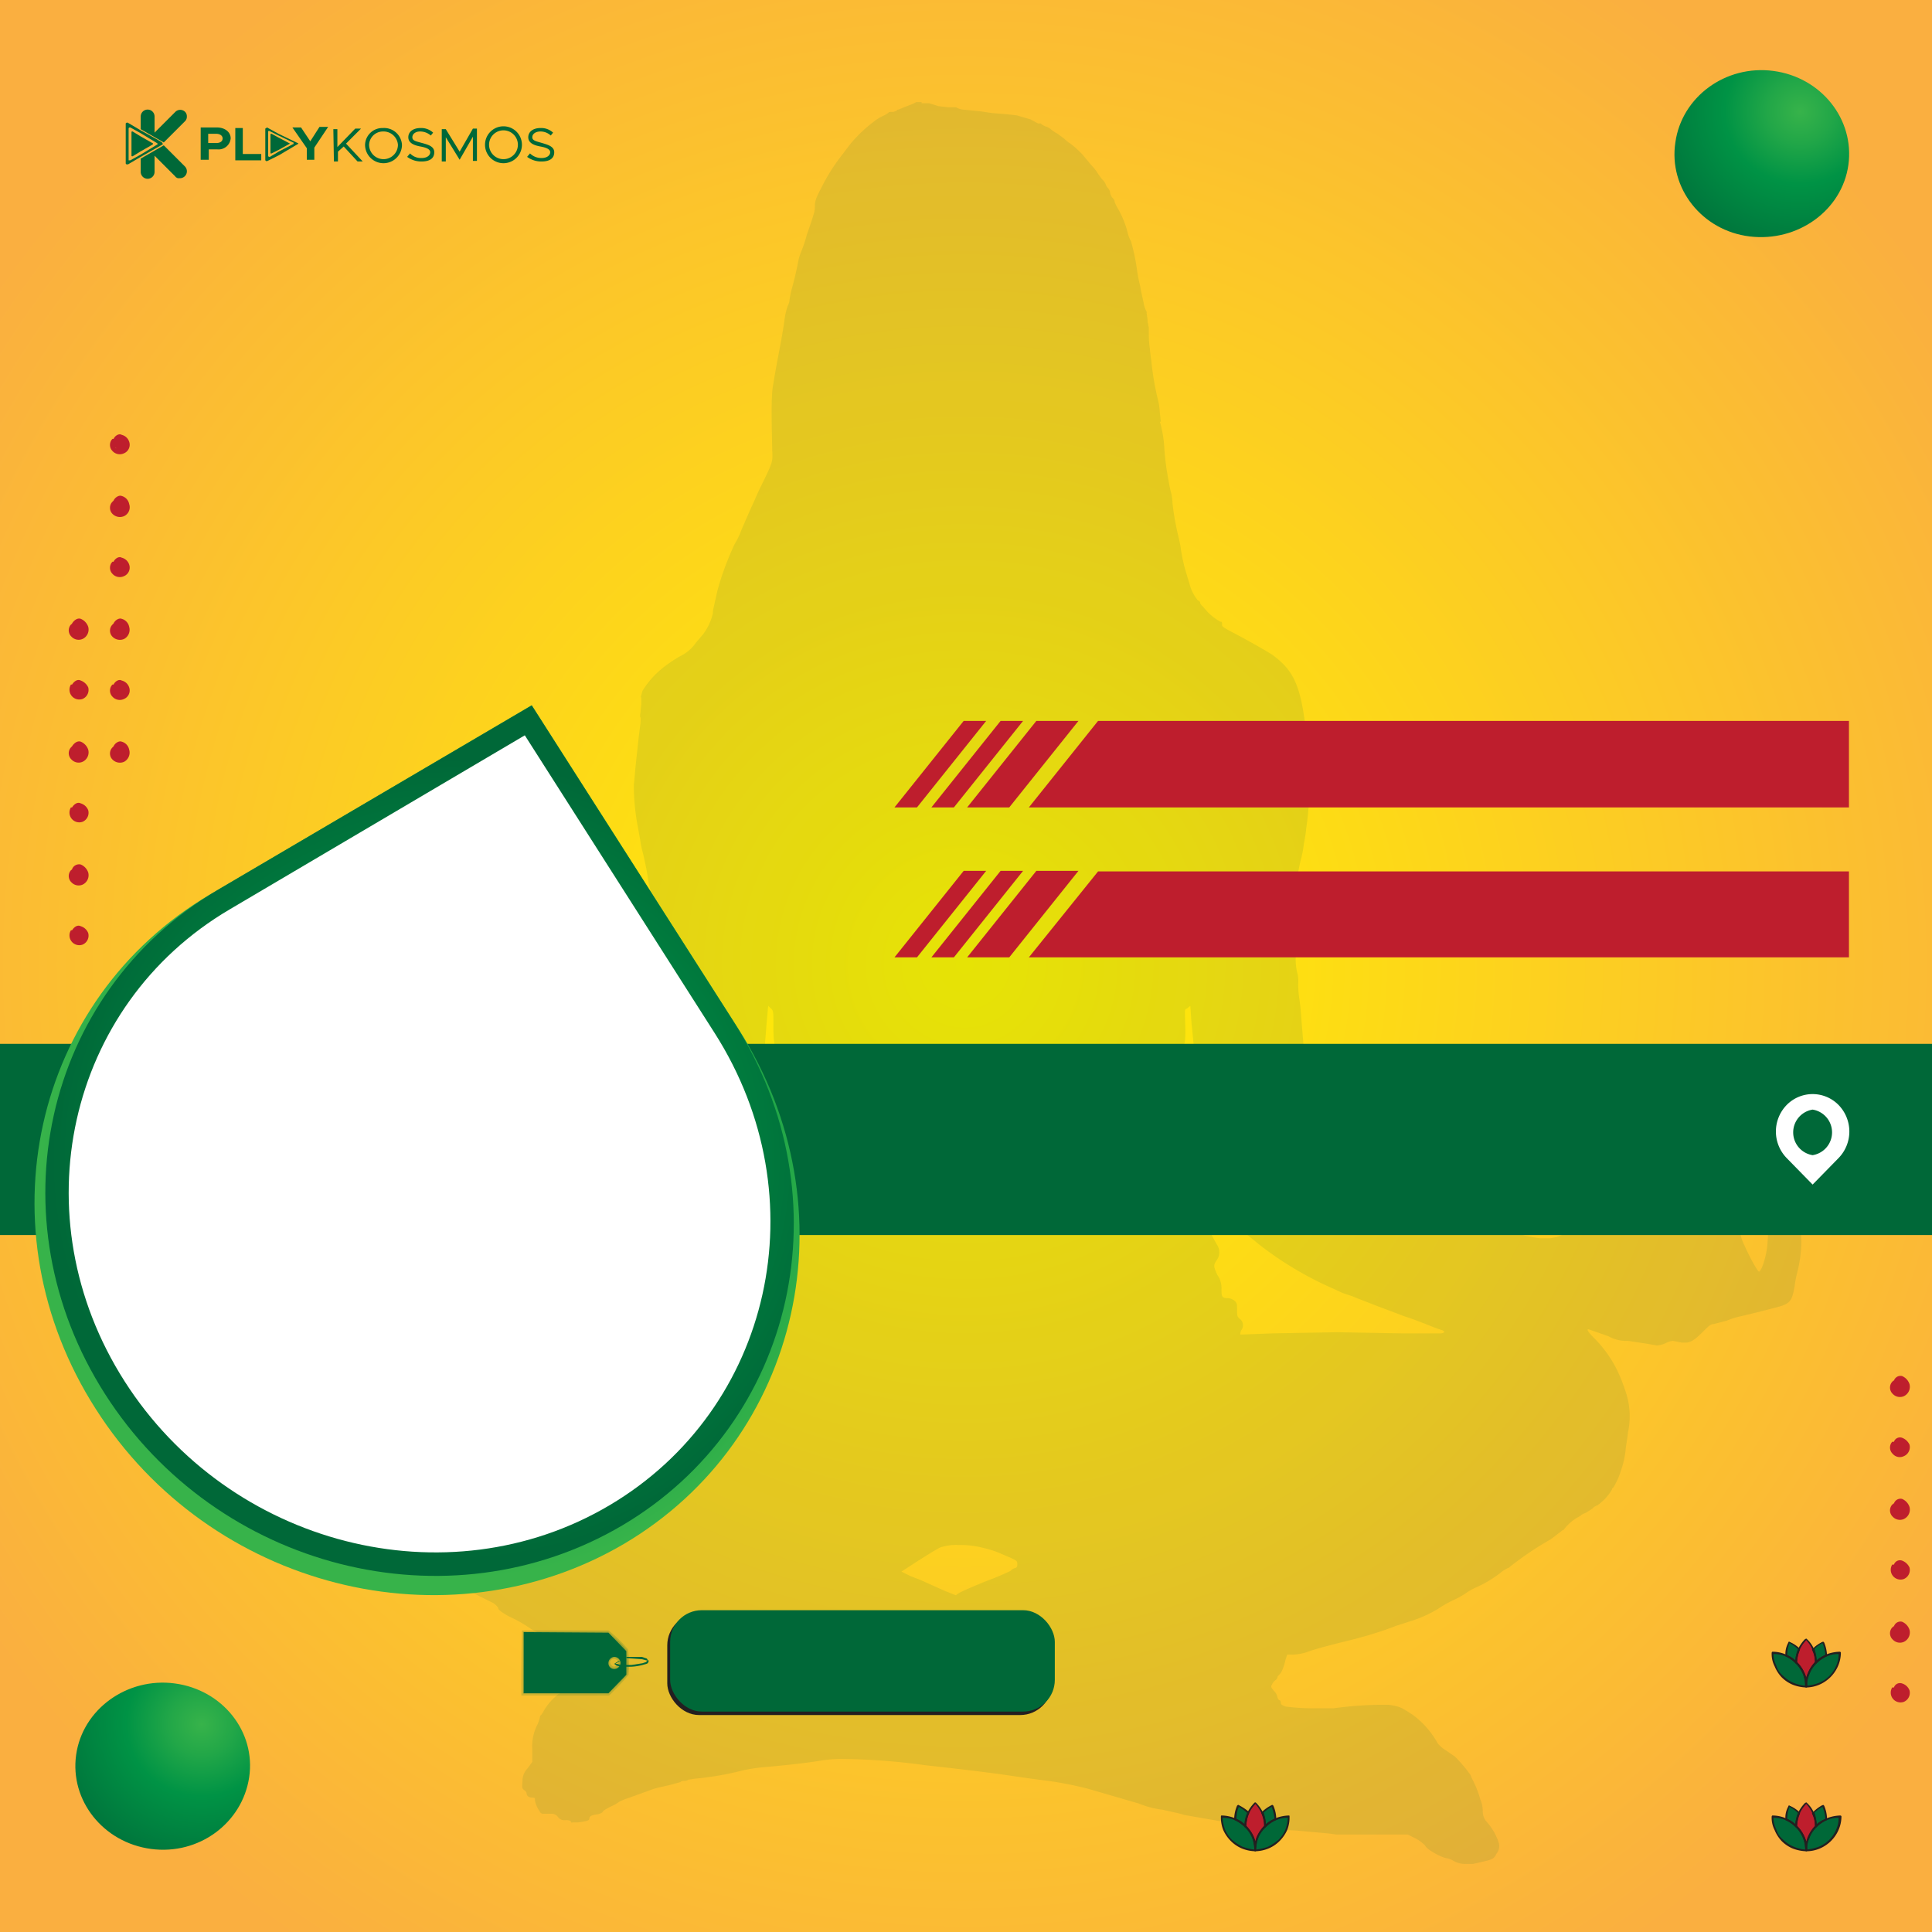 <svg data-name="Layer 1" xmlns="http://www.w3.org/2000/svg" xmlns:xlink="http://www.w3.org/1999/xlink" width="335" height="335"><rect width="100%" height="100%" fill="#333333" stroke="none"/><defs><radialGradient id="j" cx="310.84" cy="314.9" r="1.49" xlink:href="#a"/><radialGradient id="s" cx="315.51" cy="286.5" r="1.48" xlink:href="#a"/><radialGradient id="d" cx="49.59" cy="211.22" r="71.02" gradientTransform="rotate(34.1 77.537 253.404)" gradientUnits="userSpaceOnUse"><stop offset="0" stop-color="#006838"/><stop offset=".5" stop-color="#009345"/><stop offset="1" stop-color="#37b34a"/></radialGradient><radialGradient id="a" data-name="New Gradient Swatch 1" cx="48.86" cy="209.6" r="69.48" gradientTransform="rotate(34.1 77.537 253.404)" gradientUnits="userSpaceOnUse"><stop offset="0" stop-color="#37b34a"/><stop offset=".18" stop-color="#22a748"/><stop offset=".42" stop-color="#009345"/><stop offset="1" stop-color="#006838"/></radialGradient><radialGradient id="r" cx="310.84" cy="286.5" r="1.49" xlink:href="#a"/><radialGradient id="f" cx="2259.58" cy="-9.77" r="23.4" gradientTransform="matrix(-1.33 0 0 1.27 3317.38 31.76)" xlink:href="#a"/><radialGradient id="g" cx="2467.99" cy="210.4" r="23.4" gradientTransform="matrix(-1.33 0 0 1.27 3317.38 31.76)" xlink:href="#a"/><radialGradient id="h" cx="316.07" cy="317.91" r="2.92" xlink:href="#a"/><radialGradient id="i" cx="310.27" cy="317.91" r="2.92" xlink:href="#a"/><radialGradient id="c" data-name="New Gradient Swatch 2" cx="167.84" cy="166.95" r="257.17" gradientTransform="matrix(.8 0 0 .8 33 33.7)" gradientUnits="userSpaceOnUse"><stop offset="0" stop-color="#fff100"/><stop offset="1" stop-color="#faaf40"/></radialGradient><radialGradient id="k" cx="315.51" cy="314.9" r="1.48" xlink:href="#a"/><radialGradient id="l" cx="220.56" cy="317.91" r="2.92" xlink:href="#a"/><radialGradient id="m" cx="214.75" cy="317.91" r="2.92" xlink:href="#a"/><radialGradient id="n" cx="215.32" cy="314.9" r="1.49" xlink:href="#a"/><radialGradient id="o" cx="219.99" cy="314.9" r="1.48" xlink:href="#a"/><radialGradient id="p" cx="316.07" cy="289.51" r="2.92" xlink:href="#a"/><radialGradient id="q" cx="310.27" cy="289.51" r="2.92" xlink:href="#a"/><clipPath id="e"><path d="M123.9 179.1c18.2 28.5 10 65.2-18.2 81.9s-65.9 7-84.1-21.5-10-65.2 18.2-81.8L91 127.5z" fill="none"/></clipPath><clipPath id="b"><path fill="none" d="M0 0h335v335H0z"/></clipPath></defs><g clip-path="url(#b)"><path fill="url(#c)" d="M0 0h335v335H0z"/><path d="m133.2 174.4.4.4c.5.4.5.6.5 2.4s0 3.7.4 4.5.3 1.3-.4 2.5a2.8 2.8 0 0 0-.4 1.2 2.7 2.7 0 0 0 1.5 2.1c.6.4.7.6.7 1.2a2.1 2.1 0 0 1-.4 1.2 8.9 8.9 0 0 0-1.4 3.2 2.7 2.7 0 0 0 .5 1.3 2.8 2.8 0 0 1 .5.9l-.7 1a3 3 0 0 0-.7 1c0 .3-.3.8-1 1.9a3.2 3.2 0 0 0 .1 3.4l.5.6-.5 1.4c-.4.7-.8 1.6-1.1 2s-1.3 1.8-1.5 4.2-.2 2.3-1.7 5a2.4 2.4 0 0 0 .1 2.8c.6.8.6 1-.2 2.5a4.6 4.6 0 0 0-.6 2.5c0 1.3-.2 1.5-1.3 1.5l-.9.4c-.5.4-.6.5-.5 1.6s-.1 1.2-.5 1.6a1.5 1.5 0 0 0-.3 2c.2.3.3.6.2.7h-.4l-5.3-.2-11.1-.2-11.2.2h-6.8c-.7-.1-.7-.4 0-.6l1.3-.5 1.6-.6 2.1-.8 1.5-.5 1.3-.5 3.2-1.2 3.6-1.4 1-.4 1.4-.5 1.6-.7A62.4 62.4 0 0 0 121 216l1.6-1.3c4.1-3.3 4.7-4 5.3-5.2l.8-1.3a21.4 21.4 0 0 0 1.3-2.9 8.8 8.8 0 0 0 .3-2.2c.1-.9.2-2.4.3-3.3s.4-3 .6-4.6.4-3.7.5-4.6c.4-3.6.8-7.5 1.2-12.9zm73.2 0 .2 3c.2 1.7.4 4.1.5 5.4.3 3 .5 5.5.8 7.8s.3 3 .5 4.6.4 3.7.5 4.6.3 2.4.3 3.3a19.5 19.5 0 0 0 .3 2.2 19.9 19.9 0 0 0 1.4 2.9l.7 1.3c.6 1.2 1.3 1.9 5.4 5.2l1.6 1.3a59.8 59.8 0 0 0 12.7 7.5l1.5.7 1.5.5 1 .4 3.6 1.4 3.2 1.2 1.3.5 1.5.5 2.1.8 1.5.6 1.4.5c.7.2.7.5 0 .6H243l-11.2-.2-11.1.2-5.3.2h-.3c-.1-.1 0-.4.1-.7a1.4 1.4 0 0 0-.2-2c-.5-.4-.5-.6-.5-1.6s0-1.2-.5-1.6a2.1 2.1 0 0 0-1-.4c-1.1 0-1.2-.2-1.2-1.5a4 4 0 0 0-.7-2.5c-.7-1.5-.7-1.7-.2-2.5a2.3 2.3 0 0 0 .1-2.8c-1.5-2.7-1.4-2.6-1.7-5s-.3-2.7-1.4-4.2a12 12 0 0 1-1.1-2l-.6-1.4.6-.6a3 3 0 0 0 0-3.4 6.5 6.5 0 0 1-.9-1.9 3 3 0 0 0-.7-1l-.7-1a2.8 2.8 0 0 1 .5-.9 2.7 2.7 0 0 0 .5-1.3 7.7 7.7 0 0 0-1.5-3.2 2.1 2.1 0 0 1-.3-1.2c0-.6.1-.8.7-1.2a3 3 0 0 0 1.5-2.1 2.8 2.8 0 0 0-.4-1.2c-.8-1.2-.8-1.7-.4-2.5s.5-1.6.4-4.5 0-2 .4-2.4zm-40.2 93.5a15.4 15.4 0 0 1 4.3.5 16.5 16.5 0 0 1 2.6.8l2.1.9c1.1.5 1.2.6 1.2 1.1s-.1.6-.4.7a1.6 1.6 0 0 0-.8.5c-.2.1-2.1 1-4.3 1.8-3.9 1.6-4.9 2.1-5.1 2.4h-.1l-2-.8-4-1.8-1.8-.7-1.6-.8.8-.5c1.8-1.2 5.6-3.6 6-3.7a8.6 8.6 0 0 1 3.1-.4zm-6.4-250.2h-.9l-.6.3-1.3.5-1.2.5c-.1 0-.3 0-.3.2l-.6.2c-.4 0-.8 0-.8.1a3.6 3.6 0 0 1-1 .6 8.6 8.6 0 0 0-1.6 1 24.9 24.9 0 0 0-4 3.8l-1.6 2.1a32.3 32.3 0 0 0-3.5 5.6c-.9 1.7-1.1 2.3-1.1 3.1a4.3 4.3 0 0 1-.3 1.7c-.1.4-.6 1.9-1.1 3.3a23.8 23.8 0 0 1-1 3 9.3 9.3 0 0 0-.6 2.2c-.2 1-.6 2.7-.9 3.8a16.5 16.5 0 0 0-.5 2.3 2.2 2.2 0 0 1-.3 1 12.4 12.4 0 0 0-.6 2.7c-.3 2-.5 3.1-.9 5.2s-.8 4.3-1.1 6.2-.2 6.2-.1 11c.1 2 .1 2-1.8 5.9-.7 1.4-1.2 2.6-1.2 2.6l-1 2.2c-.5 1.2-1.2 2.7-1.5 3.5s-.8 1.7-1 2a50.8 50.8 0 0 0-3 8.1c-.7 3.2-.8 3.4-.8 4a9.8 9.8 0 0 1-1.7 3.6l-1.2 1.4a7 7 0 0 1-2.8 2.4 23.8 23.8 0 0 0-2.7 1.8 15.4 15.4 0 0 0-3.8 4.2l-.3 1.1h.1v1.3c-.1.6-.1 1.2-.2 1.7v.5h.1a9.9 9.9 0 0 1-.1 1.5c-.2 1.3-.4 3.4-.8 7-.1 1-.2 2.5-.3 3.2a39.3 39.3 0 0 0 .7 7.3l.4 2.2a16.9 16.9 0 0 0 .5 2.4c.3 1.3.6 2.6.9 4.6a4.9 4.9 0 0 0 .3 1.3 48 48 0 0 1-.1 8.4c-.1.8-.2 1.9-.2 2.4s-.1 1.1-.2 1.1a3.5 3.5 0 0 0-.2 1.6 12.5 12.5 0 0 1-.2 2.4 97.4 97.4 0 0 0-.8 11.7c-.2 7.3-.5 9.9-1.2 11.7l-.4 1-.3.8c-.1.5-.8 1.3-1.1 1.3h-.2l-1.8 1.3a38.3 38.3 0 0 0-7.6 6.4 53.4 53.4 0 0 1-6.2 5.5l-3.6 2.7-1.2.8-.5.3a19.5 19.5 0 0 1-3.6 2.5l-.4.4a2.4 2.4 0 0 1-.9.5l-.9.6-1.4.8-3.4 2a19.9 19.9 0 0 1-8.6 2.9H67c-2.3-.4-2.7-.5-3.2-.8-2.6-1.9-4.2-2.5-8.3-2.9a12.2 12.2 0 0 1-3.5-.5 5 5 0 0 0-1.6-.5l-2.7-.8-1.5-.5-1.3-.6-1.4-.2h-.1a2.1 2.1 0 0 0-1.6.5c-1 .7-1.4 1.5-1 2s.3.8-.3 1.2a12.9 12.9 0 0 0-1.8 2.4l-1.7 2.8a2.1 2.1 0 0 0-.6 1.5 5.6 5.6 0 0 1-.5 1.8 11.6 11.6 0 0 0-.6 1.5 28.5 28.5 0 0 1-2 4.7c-.1.2-.5.3-.9.3l-1.1.2H31l-.4-.3a4.6 4.6 0 0 0-1-1 2.8 2.8 0 0 1-.6-1 11 11 0 0 0-1.5-3.3 3.2 3.2 0 0 0-2.8-1.5h-.3c-.9.1-1 .1-1.4.9a12.7 12.7 0 0 0-.1 5.5 46.5 46.5 0 0 0 2.6 4l1 1.5a2.8 2.8 0 0 0 1.5 1.7 4.3 4.3 0 0 0 2 .3l3.2-.3h2.3c1.9.6 1.8.6 2.5 2.1s1.2 1.3 4.2 1.3l3.9-.2 1.1-.2.9.9c.9.9.9.9 2.2.9s1.5-.1 4-1.3l4.5-2.3a8.3 8.3 0 0 0 2-1.1.7.7 0 0 1 .6-.3h.3l-.5 1a3.6 3.6 0 0 0-.5 1.3c0 .2-.4 1.4-.7 2.5-1.1 3-1.2 5.4-.5 9.4a34.2 34.2 0 0 0 .9 3.9 15.3 15.3 0 0 0 2.4 4.6 23.9 23.9 0 0 0 4.8 3.7l.8.5.9.5a7 7 0 0 1 1.9 1.2c2.8 2.1 8.5 5.4 9.2 5.4l5.2 2.6c.4.3.8.7.8.9s.6.7 1.9 1.4a22.7 22.7 0 0 1 3.4 1.9 8.6 8.6 0 0 0 1.9 1l.5.2a35.1 35.1 0 0 0 4.1 2.3 29.8 29.8 0 0 0 4.1 1.8.4.4 0 0 1 .4.2c0 .1.3.2.5.2s.5.3-.3 1.1a11.6 11.6 0 0 0-1.8 2.2 3.8 3.8 0 0 1-2.7 1.7 1.9 1.9 0 0 0-1.2.5.3.3 0 0 1-.3.3 10.1 10.1 0 0 0-2.7 3.1c0 .1-.2.3-.3.5a.7.7 0 0 0-.3.5 5.4 5.4 0 0 1-.4 1.2 8.3 8.3 0 0 0-.9 4.4v2.1l-.8 1.1a3.1 3.1 0 0 0-.9 2.3c-.1 1-.1 1.2.3 1.5a.9.9 0 0 1 .4.5c0 .5.4.8 1 .8s.4.2.5.7a4.2 4.2 0 0 0 .6 1.4c.3.5.4.7.8.7h1.4a1.3 1.3 0 0 1 1.1.5 1.4 1.4 0 0 0 1.4.6c.5 0 .9.1.9.3s.1.1.5.1h.7c1.5-.2 2-.3 2-.7s.5-.6 1.4-.7a1.9 1.9 0 0 0 .9-.4c0-.2.7-.6 1.5-1a6.4 6.4 0 0 0 1.4-.8l.9-.4 1.7-.6 1.1-.4 1.1-.4 1.1-.4.7-.2 2.2-.5 1.8-.5c0-.1.3-.2.6-.2s.7-.1.7-.2l1.3-.2a50.8 50.8 0 0 0 8.1-1.4 28.7 28.7 0 0 1 4-.6c3.4-.3 7.1-.7 9.5-1.1a22.6 22.6 0 0 1 4.2-.3 112.7 112.7 0 0 1 14.2 1.1l4.5.5 4.2.5 3.9.5 4.1.6 2.9.4a62.2 62.2 0 0 1 8.6 1.6l7.2 2.1 1.4.4a15.6 15.6 0 0 0 4.2 1.1c1.2.3 2.9.6 3.7.9l7.5 1.3 2.3.3a62 62 0 0 0 9.6 1.1c3 .3 6.1.5 6.9.7h12.5l1.4.7a6.4 6.4 0 0 1 1.6 1.2c.2.6 2.6 2 3.7 2.2a2.8 2.8 0 0 1 1.1.4 4.3 4.3 0 0 0 2.2.6h1.3l2.6-.6c.9-.3 1.1-.4 1.5-1.2a2.1 2.1 0 0 0 .4-1.8 10.1 10.1 0 0 0-2.2-3.8 2.8 2.8 0 0 1-.6-1.8 5.2 5.2 0 0 0-.3-1.7 2.1 2.1 0 0 1-.2-.6 20.7 20.7 0 0 0-1.2-3 3.9 3.9 0 0 1-.4-.9 25.6 25.6 0 0 0-2.7-3.2l-1.6-1.1a6 6 0 0 1-1.4-1.2 15.2 15.2 0 0 0-4.4-5c-2-1.3-2.2-1.4-4.1-1.7h-1.7a68.3 68.3 0 0 0-7.8.6h-2.8a36 36 0 0 1-5.6-.3c-.5-.2-.8-.3-.8-.6s-.1-.5-.3-.5a.9.9 0 0 1-.3-.5 2 2 0 0 0-.6-1.1c-.5-.6-.6-.7-.3-1.2a2 2 0 0 1 .6-.7.7.7 0 0 0 .3-.5c0-.1.2-.3.4-.5s.6-.8 1-2.5l.3-.9h1.1a8.5 8.5 0 0 0 2.2-.4c1-.4 3.9-1.2 7.2-2s6.4-1.8 8.4-2.6l2.8-.9a21.4 21.4 0 0 0 4.4-2 20.5 20.5 0 0 1 2.6-1.5 14.7 14.7 0 0 0 2.2-1.2 11.9 11.9 0 0 1 2.4-1.3 21.4 21.4 0 0 0 3.7-2.3 5.2 5.2 0 0 1 1.5-.9l.2-.2a56.4 56.4 0 0 1 7-4.7l2.1-1.6h.1a8.1 8.1 0 0 1 2.3-2.1l.7-.4c0-.1.4-.3.9-.5l1.1-.7a2 2 0 0 1 .9-.6 8.8 8.8 0 0 0 2.5-2.7c0-.2.1-.3.2-.3a13.3 13.3 0 0 0 1.4-3.1 15.6 15.6 0 0 0 .8-3.8c.1-.7.3-1.9.4-2.8a13.4 13.4 0 0 0-.6-7.5 27.2 27.2 0 0 0-1.1-2.8 20.9 20.9 0 0 0-4.3-6.1c-.9-.9-1.2-1.4-.9-1.4h.1l.8.3.9.3 1.7.6a6.3 6.3 0 0 0 3.4.8l3.3.5 1.7.3a4.2 4.2 0 0 0 1.5-.4 3.3 3.3 0 0 1 1.3-.4l1.5.3h.7c.8 0 1.6-.5 2.8-1.7s1.5-1.5 2-1.5l2.3-.6a14.4 14.4 0 0 1 2.6-.8l2.9-.7 2.7-.7c2.8-.7 3.1-1 3.6-3.9a15.8 15.8 0 0 1 .4-2.1c.9-3.5 1-7.1.2-8.6s-2.2-2.7-3.3-2.7h-.5c-.8.4-1.3 2.2-1.5 5.7a14.3 14.3 0 0 1-1 4.6c-.2.4-.4.7-.5.7s-1-1.2-2.5-4.5a9.4 9.4 0 0 1-.7-1.9 1.1 1.1 0 0 0-.2-.6 9.4 9.4 0 0 1-.8-2 13.4 13.4 0 0 0-2.2-4.4l-.4-.7a12 12 0 0 0-2.1-3.7 2.4 2.4 0 0 0-1.6-1h-.3a4.3 4.3 0 0 0-2.9 1.3 5.5 5.5 0 0 1-1.4.9l-1.7 1.3a12.8 12.8 0 0 1-2.1 1.4l-1.4.8c-.4.5-1.3.8-3.1 1.2a20.8 20.8 0 0 0-7 3.5 20.9 20.9 0 0 1-4.7 2.4l-1.1.2H267a27.2 27.2 0 0 1-6.6-1.7l-1-.4-3.4-1.4a67.5 67.5 0 0 1-8.2-4.3l-1.4-.7h-.2l-1.8-1.3c-2.5-1.7-4.1-2.9-6.1-4.4a9.6 9.6 0 0 0-1.9-1.4l-.2-.2a8.9 8.9 0 0 0-1.7-1.3 19.6 19.6 0 0 1-4.6-4.3 10.2 10.2 0 0 0-1.5-1.9c-1.1-1.2-1.3-1.3-1.5-2.5-.5-3-.7-5.6-1.2-11.6-.1-1.7-.3-3.6-.4-4.1a18.1 18.1 0 0 1-.2-2.5 6.7 6.7 0 0 0-.1-1.8 9.7 9.7 0 0 1-.3-3.4c-.1-1.8-.2-4.2-.3-5.4a38.4 38.4 0 0 1 .1-4.7 51.4 51.4 0 0 1 1-6.1 18.8 18.8 0 0 0 .6-3.1 23.4 23.4 0 0 0 .4-2.6 55.5 55.5 0 0 0 .5-10.8c-1-13-2-16-6.3-19.2-.7-.5-4.4-2.6-6.7-3.8s-2.1-1.2-2.1-1.6-.1-.4-.3-.4a9.5 9.5 0 0 1-2.4-1.9l-.6-.7c-.3-.3-.5-.5-.5-.7s-.2-.3-.4-.4a7.2 7.2 0 0 1-1.4-2.7l-.6-2a28.6 28.6 0 0 1-1-4.6c-.1-.6-.3-1.5-.4-1.9a45.1 45.1 0 0 1-1-5.7 7.8 7.8 0 0 0-.2-1.6c-.1-.4-.3-1.2-.4-1.8l-.4-2.3c-.1-.6-.3-2.2-.4-3.6a21 21 0 0 0-.7-4.5c-.1-.1-.1-.3.1-.3-.1-.4-.1-1-.2-1.6a10.4 10.4 0 0 0-.3-2.1 48.9 48.9 0 0 1-1.1-6.2c-.1-1-.3-2.2-.3-2.6a15.7 15.7 0 0 1-.2-2.5v-1.2c0-.2-.1-.4-.1-.6s-.1-.3-.1-.5-.1-1.1-.2-1.6h.1a4.7 4.7 0 0 1-.6-1.7c-.2-.9-.5-2.2-.6-2.9a26.1 26.1 0 0 1-.6-3.2 38.1 38.1 0 0 0-1-4.6 4.9 4.9 0 0 1-.6-1.6 16.5 16.5 0 0 0-1.7-4.1 8.8 8.8 0 0 1-.5-1 1.2 1.2 0 0 0-.4-.8 2 2 0 0 1-.4-.8 1.4 1.4 0 0 0-.4-.9 1.7 1.7 0 0 1-.4-.7 2.1 2.1 0 0 0-.6-.8l-.6-.8a8.7 8.7 0 0 0-1.3-1.7l-1.5-1.8a16.3 16.3 0 0 0-2.1-1.9 4.9 4.9 0 0 1-1-.8l-1.2-.9a5.8 5.8 0 0 1-1.2-.8 2.3 2.3 0 0 0-1-.5c-.4-.2-.7-.4-.7-.5h-.5l-.4-.2-.9-.5-.7-.2-1.7-.5-1.8-.2-2.5-.2-2-.3-3-.3a2.4 2.4 0 0 1-1.2-.4h-1.4l-1.7-.2-1.6-.5h-1.3z" fill="#006838" data-name="layer1" opacity=".1"/><path fill="#006838" d="M0 181h335v33.15H0z"/><path d="M128.1 178.5c19.8 31.1 10.9 71-19.9 89.2-30.8 18.1-71.8 7.7-91.6-23.4-19.9-31.1-11-71 19.8-89.2l55.8-32.8z" fill="url(#d)"/><path d="M127.3 177.3c19.4 30.4 10.7 69.4-19.4 87.2-30.2 17.8-70.3 7.6-89.7-22.8-19.4-30.4-10.7-69.5 19.4-87.3l54.6-32.1z" fill="url(#a)"/><g clip-path="url(#e)"><path d="M123.9 179.1c18.2 28.5 10 65.2-18.2 81.9s-65.9 7-84.1-21.5-10-65.2 18.2-81.8L91 127.5z" fill="#fff"/></g></g><g fill="#be1e2d"><path d="M21.1 128.6c-.5-.2-1.2.3-1.4.8l-.2.2a1.5 1.5 0 0 0 0 2.1 1.8 1.8 0 0 0 2 .4 1.8 1.8 0 0 0 .9-2.1 1.8 1.8 0 0 0-1.3-1.4zm-1.1 2.2.2.2zM21.1 118c-.5-.3-1.2.2-1.4.7h-.2a1.5 1.5 0 0 0 0 2.1 1.7 1.7 0 0 0 2 .4 1.6 1.6 0 0 0 .9-2 1.8 1.8 0 0 0-1.3-1.2zm-1.1 2.2zM21.1 107.3c-.5-.2-1.2.3-1.4.8l-.2.2a1.5 1.5 0 0 0 0 2.1 1.8 1.8 0 0 0 2 .4 1.8 1.8 0 0 0 .9-2.1 1.8 1.8 0 0 0-1.3-1.4zm-1.1 2.2.2.2zM21.1 96.7c-.5-.3-1.2.2-1.4.7h-.2a1.5 1.5 0 0 0 0 2.1 1.7 1.7 0 0 0 2 .4 1.6 1.6 0 0 0 .9-2 1.8 1.8 0 0 0-1.3-1.2zM20 98.9zM21.1 86c-.5-.2-1.2.3-1.4.8l-.2.2a1.5 1.5 0 0 0 0 2.1 1.8 1.8 0 0 0 2 .4 1.7 1.7 0 0 0 .9-2.1 1.8 1.8 0 0 0-1.3-1.4zM20 88.2l.2.2zM21.1 75.4c-.5-.3-1.2.2-1.4.7h-.2a1.5 1.5 0 0 0 0 2.1 1.7 1.7 0 0 0 2 .4 1.6 1.6 0 0 0 .9-2 1.8 1.8 0 0 0-1.3-1.2zM20 77.6c.1 0 .1.1.2.2z"/><g><path d="M14 160.6c-.6-.3-1.2.2-1.5.7h-.2a1.7 1.7 0 0 0 2 2.5 1.7 1.7 0 0 0 1-2 2 2 0 0 0-1.3-1.2zm-1.1 2.2zM14 149.9a1.3 1.3 0 0 0-1.5.8c0 .1-.1.1-.2.2a1.5 1.5 0 0 0 .1 2.1 1.7 1.7 0 0 0 1.9.4 1.8 1.8 0 0 0 1-2.1 2.3 2.3 0 0 0-1.3-1.4zm-1.1 2.2.2.2zM14 139.3c-.6-.3-1.2.2-1.5.7h-.2a1.7 1.7 0 0 0 2 2.5 1.7 1.7 0 0 0 1-2 2 2 0 0 0-1.3-1.2zm-1.1 2.2zM14 128.6c-.6-.2-1.2.3-1.5.8l-.2.2a1.5 1.5 0 0 0 .1 2.1 1.7 1.7 0 0 0 1.9.4 1.8 1.8 0 0 0 1-2.1 2.3 2.3 0 0 0-1.3-1.4zm-1.1 2.2.2.2zM14 118c-.6-.3-1.2.2-1.5.7h-.2a1.7 1.7 0 0 0 2 2.5 1.7 1.7 0 0 0 1-2A2.3 2.3 0 0 0 14 118zm-1.1 2.2zM14 107.3c-.6-.2-1.2.3-1.5.8 0 .1-.1.1-.2.2a1.5 1.5 0 0 0 .1 2.1 1.7 1.7 0 0 0 1.9.4 1.8 1.8 0 0 0 1-2.1 2.3 2.3 0 0 0-1.3-1.4zm-1.1 2.2a.2.2 0 0 0 .2.2.2.2 0 0 1-.2-.2z"/></g></g><g fill="#be1e2d"><path d="M329.8 291.9a1.1 1.1 0 0 0-1.4.7h-.3a1.7 1.7 0 0 0 2 2.5 1.7 1.7 0 0 0 1-2 2 2 0 0 0-1.3-1.2zm-1.1 2.2zM329.8 281.2a1.2 1.2 0 0 0-1.4.8h-.1c0 .1-.1.1-.2.2a1.5 1.5 0 0 0 .1 2.1 1.7 1.7 0 0 0 1.9.4 1.8 1.8 0 0 0 1-2.1 2.3 2.3 0 0 0-1.3-1.4zm-1.1 2.2a.2.2 0 0 0 .2.2c-.1-.1-.2-.1-.2-.2zM329.8 270.6a1.1 1.1 0 0 0-1.4.7h-.3a1.7 1.7 0 0 0 2 2.5 1.7 1.7 0 0 0 1-2 2.3 2.3 0 0 0-1.3-1.2zm-1.1 2.2zM329.8 259.9a1.2 1.2 0 0 0-1.4.8h-.1c0 .1-.1.1-.2.2a1.5 1.5 0 0 0 .1 2.1 1.7 1.7 0 0 0 1.9.4 1.8 1.8 0 0 0 1-2.1 2.3 2.3 0 0 0-1.3-1.4zm-1.1 2.2.2.2zM329.8 249.3a1.1 1.1 0 0 0-1.4.7h-.3a1.5 1.5 0 0 0 .1 2.1 1.6 1.6 0 0 0 1.9.4 1.7 1.7 0 0 0 1-2 2.3 2.3 0 0 0-1.3-1.2zm-1.1 2.2.2.2zM329.8 238.6a1.2 1.2 0 0 0-1.4.8h-.1l-.2.2a1.5 1.5 0 0 0 .1 2.1 1.7 1.7 0 0 0 1.9.4 1.8 1.8 0 0 0 1-2.1 2.3 2.3 0 0 0-1.3-1.4zm-1.1 2.2.2.2z"/></g><path d="M290.5 24.7c1.1-7.9 8.7-13.5 17-12.4s14.1 8.4 13 16.3S311.7 42 303.4 41s-14.1-8.4-12.9-16.3z" fill="url(#f)"/><path d="M13.2 304.3c1.1-7.9 8.8-13.5 17.1-12.4s14.1 8.4 12.9 16.3-8.7 13.5-17 12.4-14.1-8.4-13-16.3z" fill="url(#g)"/><g fill="#006838"><path d="M32.4 20.2a1.1 1.1 0 0 1-.3.8l-3.7 3.7-4-2.3v-2.2a1.2 1.2 0 0 1 1.2-1.2 1.2 1.2 0 0 1 1.2 1.2V23l3.6-3.6a1.2 1.2 0 0 1 1.7 0 1.1 1.1 0 0 1 .3.8M31.2 30.9h-.4c-.1-.1-.3-.1-.4-.3L26.8 27v2.8a1.2 1.2 0 0 1-1.2 1.2 1.2 1.2 0 0 1-1.2-1.2v-2.3l4-2.3 3.7 3.7a1.2 1.2 0 0 1-.9 2M28.2 24.9c0-.1-.1-.1-.1-.2l-1-.6-2.7-1.5-2.2-1.3c-.2-.1-.3 0-.4.1v6.9a.2.2 0 0 0 .2.2h.2l2.2-1.3 3.7-2.1h.1zm-.9.1c0 .1 0 .1-.1.1l-2.8 1.7-1.8 1h-.3v-5.5a.2.2 0 0 1 .2-.2h.1l1.8 1 2.8 1.7c.1 0 .1.1.1.2z"/><path d="M26.5 25a.1.1 0 0 1-.1.1l-2.1 1.2-1.3.8c-.1 0-.2 0-.2-.1v-4c0-.1 0-.2.1-.2h.1l1.3.8 2.1 1.2h.1"/><g><path d="M51.7 24.8h-.1l-3.3-1.6-2-1.1-.3.2v5.4c0 .2.2.3.4.2l2-1 3.2-1.9a.1.1 0 0 0 .1-.1zm-.8.1c0 .1 0 .1-.1.1l-2.5 1.3-1.5.9c-.1 0-.3 0-.3-.2v-4.2c0-.1.1-.1.2-.1l1.6.8 2.5 1.2h.1z"/><path d="M50.2 24.9a.1.1 0 0 1-.1.1l-1.8 1-1.2.6h-.2v-3.3a.1.1 0 0 1 .1-.1h.1l1.1.6 1.9 1h.1M34.8 22.1h2.8c1.4 0 2.4.8 2.4 1.9a2.1 2.1 0 0 1-2.3 1.9h-1.5v1.8h-1.4zm2.7 2.7c.7 0 1.1-.3 1.1-.8s-.5-.8-1.1-.8h-1.4v1.6zM45.3 26.7v1.1h-4.5v-5.6h1.3v4.5zM53.2 25.7l-2.5-3.6h1.5l1.6 2.4 1.6-2.5h1.5l-2.4 3.6v2.1h-1.3zM57.8 22.4h.7v3.1l3.1-3.2h1L60 24.9l2.9 3.1H62l-2.4-2.6-1 .9V28h-.7zM63.3 25.1a3 3 0 0 1 3.1-2.9 3.1 3.1 0 0 1 3.3 2.9 3.2 3.2 0 0 1-6.4 0zm5.7 0a2.5 2.5 0 0 0-2.6-2.3 2.4 2.4 0 0 0-2.4 2.3 2.5 2.5 0 0 0 5 0zM70.6 27.2l.5-.6a2.6 2.6 0 0 0 2 .8c1 0 1.5-.5 1.5-1s-.6-.8-1.7-1-2.1-.6-2.1-1.6.9-1.6 2.1-1.6a3 3 0 0 1 2.2.8l-.4.5a2.8 2.8 0 0 0-1.9-.7c-.7 0-1.3.4-1.3 1s.6.7 1.7 1 2.1.6 2.1 1.6-.7 1.6-2.2 1.6a4.1 4.1 0 0 1-2.5-.8zM76.6 22.4h.7l2.4 3.9 2.3-4h.7v5.6H82v-4.2l-2.3 4-2.4-3.9V28h-.7zM84.1 25.1a3.2 3.2 0 0 1 6.4 0 3.2 3.2 0 0 1-6.4 0zm5.7 0a2.5 2.5 0 0 0-5 0 2.5 2.5 0 0 0 5 0zM91.4 27.2l.5-.6a2.8 2.8 0 0 0 2 .8c1 0 1.5-.5 1.5-1s-.6-.8-1.7-1-2.1-.6-2.1-1.6.9-1.6 2.1-1.6a3 3 0 0 1 2.2.8l-.4.5a2.6 2.6 0 0 0-1.8-.7c-.8 0-1.4.4-1.4 1s.7.7 1.7 1 2.1.6 2.1 1.6-.7 1.6-2.2 1.6a4.1 4.1 0 0 1-2.5-.8z"/></g></g><g fill="#be1e2d"><path d="M178.4 140h142.2v-15H190.4l-12 15zM179.7 125h7.3l-12 15h-7.3l12-15zM173.5 125h3.9l-12 15h-3.9l12-15zM167.1 125h3.9l-12 15h-3.9l12-15z"/><g><path d="M178.4 166h142.2v-14.9H190.4l-12 14.9zM179.7 151h7.3l-12 15h-7.3l12-15zM173.5 151h3.9l-12 15h-3.9l12-15zM167.1 151h3.9l-12 15h-3.9l12-15z"/></g></g><path d="M318.8 191.6a6.3 6.3 0 0 0-9 0 6.6 6.6 0 0 0 0 9.2l4.5 4.6 4.5-4.6a6.6 6.6 0 0 0 0-9.2zm-4.5 8.7a4 4 0 0 1 0-7.9 4 4 0 0 1 0 7.9z" fill="#fff"/><path d="M313.1 320.8h.1a5.8 5.8 0 0 0 5.8-5.8 5.9 5.9 0 0 0-5.9 5.8z" fill="url(#h)"/><path d="M307.3 315a5.9 5.9 0 0 0 5.9 5.8 5.8 5.8 0 0 0-5.8-5.8z" fill="url(#i)"/><path d="M313.2 320.3a5.3 5.3 0 0 1 1.7-3.6 5.8 5.8 0 0 0-1.7-4.1 5.4 5.4 0 0 0-1.7 4.1 6.4 6.4 0 0 1 1.7 3.6z" fill="#be1e2d"/><path d="M312 314.3a5.7 5.7 0 0 0-1.8-1.2 6.9 6.9 0 0 0-.5 2.4 5.7 5.7 0 0 1 1.8 1.2 5.2 5.2 0 0 1 .5-2.4z" fill="url(#j)"/><path d="M314.9 316.7a6.6 6.6 0 0 1 1.7-1.2 5.2 5.2 0 0 0-.5-2.4 5.2 5.2 0 0 0-1.7 1.2 6.9 6.9 0 0 1 .5 2.4z" fill="url(#k)"/><g fill="#231f20"><path d="M313.2 321h-.1v-.2a4.6 4.6 0 0 1 .5-2.3 6.2 6.2 0 0 1 1.2-1.9 5.9 5.9 0 0 1 1.9-1.3 6.9 6.9 0 0 1 2.4-.5.2.2 0 0 1 .2.2 5.9 5.9 0 0 1-.5 2.3 6.2 6.2 0 0 1-3.2 3.2 5.9 5.9 0 0 1-2.4.5zm5.6-5.8a4.5 4.5 0 0 0-2 .4 5.7 5.7 0 0 0-1.8 1.2 4.4 4.4 0 0 0-1.2 1.8 5.4 5.4 0 0 0-.5 2.1 8 8 0 0 0 2.1-.5 5.5 5.5 0 0 0 3-3 4.5 4.5 0 0 0 .4-2z"/><path d="M313.2 321a6.9 6.9 0 0 1-2.4-.5 5.9 5.9 0 0 1-1.9-1.3 6.2 6.2 0 0 1-1.2-1.9 4.6 4.6 0 0 1-.5-2.3.3.3 0 0 1 .1-.2h.1a5.9 5.9 0 0 1 2.3.5 6.2 6.2 0 0 1 3.2 3.2 5.9 5.9 0 0 1 .5 2.3.2.2 0 0 1-.2.2zm-5.7-5.8a4.6 4.6 0 0 0 .5 2 3.6 3.6 0 0 0 1.2 1.8 5.7 5.7 0 0 0 1.8 1.2 6.5 6.5 0 0 0 2 .5 5.2 5.2 0 0 0-.4-2.1 5.7 5.7 0 0 0-1.2-1.8 7.1 7.1 0 0 0-1.8-1.2 5.2 5.2 0 0 0-2.1-.4z"/><path d="m313.2 320.5-.2-.2a5.3 5.3 0 0 0-1.7-3.5 5.9 5.9 0 0 1 .4-2.3 6.4 6.4 0 0 1 1.3-1.9h.1c0-.1.1-.1.2 0a5 5 0 0 1 1.3 1.9 5.9 5.9 0 0 1 .4 2.3 5.8 5.8 0 0 0-1.7 3.5c0 .1 0 .2-.1.2zm-1.6-3.9a6.3 6.3 0 0 1 1.6 2.7 6.1 6.1 0 0 1 1.5-2.7 5.2 5.2 0 0 0-.4-2.1 6.2 6.2 0 0 0-1.1-1.7 5.7 5.7 0 0 0-1.2 1.8 6.5 6.5 0 0 0-.4 2z"/><path d="M311.5 316.8h-.2a5.2 5.2 0 0 0-1.7-1.2 3.9 3.9 0 0 1 .5-2.4c0-.1.1-.2.2-.1a5.7 5.7 0 0 1 1.8 1.2v.2a5.9 5.9 0 0 0-.5 2.3.1.1 0 0 1-.1.1zm-1.6-1.4a4.2 4.2 0 0 1 1.4.9 5.9 5.9 0 0 1 .5-1.9 7.2 7.2 0 0 0-1.5-1.1 5.2 5.2 0 0 0-.4 2.1zM314.9 316.8h-.2a4.6 4.6 0 0 0-.5-2.3c0-.1 0-.2.1-.2a6.6 6.6 0 0 1 1.7-1.3h.1c0-.1.1 0 .2.1a6 6 0 0 1 .5 2.4c0 .1 0 .1-.1.1a6.6 6.6 0 0 0-1.7 1.2zm-.3-2.5a7.1 7.1 0 0 1 .4 2 4.6 4.6 0 0 1 1.5-.9 5.4 5.4 0 0 0-.5-2.1 7.1 7.1 0 0 0-1.4 1z"/></g><g><path d="M217.6 320.8h.1a5.8 5.8 0 0 0 5.8-5.8 5.8 5.8 0 0 0-5.9 5.8z" fill="url(#l)"/><path d="M211.8 315a5.8 5.8 0 0 0 5.9 5.8 5.8 5.8 0 0 0-5.8-5.8z" fill="url(#m)"/><path d="M217.7 320.3a5.3 5.3 0 0 1 1.7-3.6 5.8 5.8 0 0 0-1.7-4.1h-.1a5.8 5.8 0 0 0-1.7 4.1 5.9 5.9 0 0 1 1.8 3.6z" fill="#be1e2d"/><path d="M216.5 314.3a5.7 5.7 0 0 0-1.8-1.2 6.9 6.9 0 0 0-.5 2.4 6.6 6.6 0 0 1 1.7 1.2 5.3 5.3 0 0 1 .6-2.4z" fill="url(#n)"/><path d="M219.4 316.7a6.6 6.6 0 0 1 1.7-1.2 5.2 5.2 0 0 0-.5-2.4 5.2 5.2 0 0 0-1.7 1.2 6.9 6.9 0 0 1 .5 2.4z" fill="url(#o)"/><g fill="#231f20"><path d="M217.7 321h-.1c-.1 0-.1-.1-.1-.2a5.9 5.9 0 0 1 .4-2.3 6.4 6.4 0 0 1 1.3-1.9 5.9 5.9 0 0 1 1.9-1.3 6.9 6.9 0 0 1 2.4-.5c.1 0 .1.1.1.2a5.9 5.9 0 0 1-.4 2.3 6.4 6.4 0 0 1-1.3 1.9 5.9 5.9 0 0 1-1.9 1.3 6.4 6.4 0 0 1-2.3.5zm5.6-5.8a4.5 4.5 0 0 0-2 .4 5.7 5.7 0 0 0-1.8 1.2 4.6 4.6 0 0 0-1.3 1.8 7.8 7.8 0 0 0-.4 2.1 8 8 0 0 0 2.1-.5 9.4 9.4 0 0 0 1.8-1.2 5.7 5.7 0 0 0 1.2-1.8 6.5 6.5 0 0 0 .4-2z"/><path d="M217.7 321a6.4 6.4 0 0 1-2.4-.5 5.9 5.9 0 0 1-1.9-1.3 6.4 6.4 0 0 1-1.3-1.9 5.9 5.9 0 0 1-.4-2.3c0-.1 0-.2.1-.2h.1a6.4 6.4 0 0 1 2.3.5 5.9 5.9 0 0 1 1.9 1.3 6.4 6.4 0 0 1 1.3 1.9 5.9 5.9 0 0 1 .4 2.3c0 .1 0 .2-.1.2zm-5.7-5.8a6.5 6.5 0 0 0 .4 2 5.7 5.7 0 0 0 1.2 1.8 9.4 9.4 0 0 0 1.8 1.2 8 8 0 0 0 2.1.5 7.8 7.8 0 0 0-.4-2.1 5.7 5.7 0 0 0-1.2-1.8 9.4 9.4 0 0 0-1.8-1.2 5.2 5.2 0 0 0-2.1-.4z"/><path d="M217.7 320.5a.2.2 0 0 1-.2-.2 5.3 5.3 0 0 0-1.7-3.5 5.9 5.9 0 0 1 .4-2.3 6.4 6.4 0 0 1 1.3-1.9.2.2 0 0 1 .3 0 6.4 6.4 0 0 1 1.3 1.9 5.9 5.9 0 0 1 .4 2.3 5.3 5.3 0 0 0-1.7 3.5zm-1.6-3.9a6.3 6.3 0 0 1 1.6 2.7 6.1 6.1 0 0 1 1.5-2.7 5.2 5.2 0 0 0-.4-2.1 9.9 9.9 0 0 0-1.1-1.7 5.7 5.7 0 0 0-1.2 1.8 6.5 6.5 0 0 0-.4 2z"/><path d="M215.9 316.8h-.1a5.2 5.2 0 0 0-1.7-1.2.1.1 0 0 1-.1-.1 6 6 0 0 1 .5-2.4c.1-.1.2-.2.3-.1a9.4 9.4 0 0 1 1.8 1.2v.2a5.9 5.9 0 0 0-.5 2.3.1.1 0 0 1-.1.1zm-1.5-1.4a4.2 4.2 0 0 1 1.4.9 4.1 4.1 0 0 1 .5-1.9 7.2 7.2 0 0 0-1.5-1.1 5.2 5.2 0 0 0-.4 2.1zM219.4 316.8h-.1a.1.1 0 0 1-.1-.1 5.9 5.9 0 0 0-.5-2.3c0-.1 0-.2.1-.2a6.6 6.6 0 0 1 1.7-1.2c.1-.1.2 0 .3.1a6 6 0 0 1 .5 2.4.1.1 0 0 1-.1.1 5.2 5.2 0 0 0-1.7 1.2zm-.3-2.5a7.1 7.1 0 0 1 .4 2 4.6 4.6 0 0 1 1.5-.9 8 8 0 0 0-.5-2.1 7.1 7.1 0 0 0-1.4 1z"/></g></g><g><path d="M313.1 292.4h.1a5.8 5.8 0 0 0 5.8-5.8 5.9 5.9 0 0 0-5.9 5.8z" fill="url(#p)"/><path d="M307.3 286.6a5.9 5.9 0 0 0 5.9 5.8 5.8 5.8 0 0 0-5.8-5.8z" fill="url(#q)"/><path d="M313.2 291.9a5.3 5.3 0 0 1 1.7-3.6 5.8 5.8 0 0 0-1.7-4.1 5.4 5.4 0 0 0-1.7 4.1 6.4 6.4 0 0 1 1.7 3.6z" fill="#be1e2d"/><path d="M312 285.9a5.7 5.7 0 0 0-1.8-1.2 6.9 6.9 0 0 0-.5 2.4 5.7 5.7 0 0 1 1.8 1.2 5.2 5.2 0 0 1 .5-2.4z" fill="url(#r)"/><path d="M314.9 288.3a6.6 6.6 0 0 1 1.7-1.2 5.2 5.2 0 0 0-.5-2.4 5.2 5.2 0 0 0-1.7 1.2 6.9 6.9 0 0 1 .5 2.4z" fill="url(#s)"/><g fill="#231f20"><path d="M313.2 292.6h-.1a.3.3 0 0 1-.1-.2 4.6 4.6 0 0 1 .5-2.3 6.2 6.2 0 0 1 1.2-1.9 5.9 5.9 0 0 1 1.9-1.3 6.9 6.9 0 0 1 2.4-.5.2.2 0 0 1 .2.2 5.9 5.9 0 0 1-.5 2.3 6.2 6.2 0 0 1-3.2 3.2 5.9 5.9 0 0 1-2.3.5zm5.6-5.8a4.5 4.5 0 0 0-2 .4 5.7 5.7 0 0 0-1.8 1.2 4.4 4.4 0 0 0-1.2 1.8 5.4 5.4 0 0 0-.5 2.1 8 8 0 0 0 2.1-.5 5.5 5.5 0 0 0 3-3 4.5 4.5 0 0 0 .4-2z"/><path d="M313.2 292.6a6.9 6.9 0 0 1-2.4-.5 5.9 5.9 0 0 1-1.9-1.3 6.2 6.2 0 0 1-1.2-1.9 4.6 4.6 0 0 1-.5-2.3.3.3 0 0 1 .1-.2h.1a5.9 5.9 0 0 1 2.3.5 6.2 6.2 0 0 1 3.2 3.2 5.9 5.9 0 0 1 .5 2.3.2.2 0 0 1-.2.2zm-5.7-5.8a4.6 4.6 0 0 0 .5 2 3.6 3.6 0 0 0 1.2 1.8 5.7 5.7 0 0 0 1.8 1.2 6.5 6.5 0 0 0 2 .5 5.2 5.2 0 0 0-.4-2.1 5.7 5.7 0 0 0-1.2-1.8 7.1 7.1 0 0 0-1.8-1.2 5.2 5.2 0 0 0-2.1-.4z"/><path d="M313.2 292.1a.2.2 0 0 1-.2-.2 5.3 5.3 0 0 0-1.7-3.5 5.9 5.9 0 0 1 .4-2.3 6.4 6.4 0 0 1 1.3-1.9h.1c0-.1.1-.1.2 0a5 5 0 0 1 1.3 1.9 5.9 5.9 0 0 1 .4 2.3 5.8 5.8 0 0 0-1.7 3.5c0 .1 0 .2-.1.2zm-1.6-3.9a6.3 6.3 0 0 1 1.6 2.7 6.1 6.1 0 0 1 1.5-2.7 5.2 5.2 0 0 0-.4-2.1 6.2 6.2 0 0 0-1.1-1.7 5.7 5.7 0 0 0-1.2 1.8 6.5 6.5 0 0 0-.4 2z"/><path d="M311.5 288.4h-.2a5.2 5.2 0 0 0-1.7-1.2 4 4 0 0 1 .5-2.4c0-.1.1-.2.2-.1a5.7 5.7 0 0 1 1.8 1.2v.2a5.9 5.9 0 0 0-.5 2.3zm-1.6-1.4a4.2 4.2 0 0 1 1.4.9 5.9 5.9 0 0 1 .5-1.9 7.2 7.2 0 0 0-1.5-1.1 5.2 5.2 0 0 0-.4 2.1zM314.9 288.4h-.2a4.6 4.6 0 0 0-.5-2.3c0-.1 0-.2.1-.2a6.6 6.6 0 0 1 1.7-1.2h.1c0-.1.1 0 .2.1a6.4 6.4 0 0 1 .5 2.4h-.1a6.6 6.6 0 0 0-1.7 1.2zm-.3-2.5a7.1 7.1 0 0 1 .4 2 4.6 4.6 0 0 1 1.5-.9 5.4 5.4 0 0 0-.5-2.1 7.1 7.1 0 0 0-1.4 1z"/></g></g><g><rect x="115.7" y="279.8" width="66.7" height="17.58" rx="5.5" fill="#231f20"/><rect x="116.2" y="279.2" width="66.7" height="17.58" rx="5.5" fill="#006838"/><g fill="#006838"><g opacity=".47" fill-rule="evenodd"><path d="M105.5 282.7h-15c-.1 3.8-.1 7.5-.1 11.3h15.2a38.2 38.2 0 0 0 3.4-3.6 21.4 21.4 0 0 0-.1-4.4 21.2 21.2 0 0 0-3.4-3.3zm1.4 5.1c.8.5-.3 1.7-.9.9s.3-1.3.9-.9z" opacity=".35" style="isolation:isolate"/><path d="M105.4 282.9H90.7v10.8h14.8a35.1 35.1 0 0 0 3.3-3.4c-.1-1.4.1-2.9-.1-4.2a24.8 24.8 0 0 0-3.3-3.2zm1.6 4.7a.6.6 0 0 1 .4.6 1.4 1.4 0 0 1-.2.7.9.9 0 0 1-.7.3 1.1 1.1 0 0 1-.7-.3.8.8 0 0 1 .1-1.1.8.8 0 0 1 1.1-.2z" opacity=".35" style="isolation:isolate"/><path d="M105.4 283.1H90.9c0 3.5-.1 7-.1 10.5h14.7c1-1.1 2.3-2.1 3.1-3.2s.1-2.9-.1-4.1-2.1-2.3-3.1-3.1zm1.7 4.3a1 1 0 0 1 .5.8 1.1 1.1 0 0 1-.3.8 1 1 0 0 1-.7.4 1.1 1.1 0 0 1-.9-.4 1.4 1.4 0 0 1 0-1.4 1.2 1.2 0 0 1 1.4-.2z" opacity=".35" style="isolation:isolate"/></g><path d="M106.5 289.4a1 1 0 0 1-1-1.1 1.1 1.1 0 0 1 1-1 1.1 1.1 0 0 1 1.1 1 1.1 1.1 0 0 1-1.1 1.1zm-1-6.3 3.1 3.2v4.1l-3.1 3.2H90.8V283z" fill-rule="evenodd"/><path d="m112.2 287.6-.9-.3h-2.7v.2l2.7.2.8.2h.1c.1 0 .1 0 0 .1l-.2.2-.6.2-1.9.3h-1.9l-.6-.2h-.3l.8-.5h-.2l-.8.5.4.3.7.2h1.9a9.5 9.5 0 0 0 1.9-.3l.7-.2q.3-.1.3-.3c.1-.1.1-.3 0-.3l-.2-.2z"/></g></g></svg>